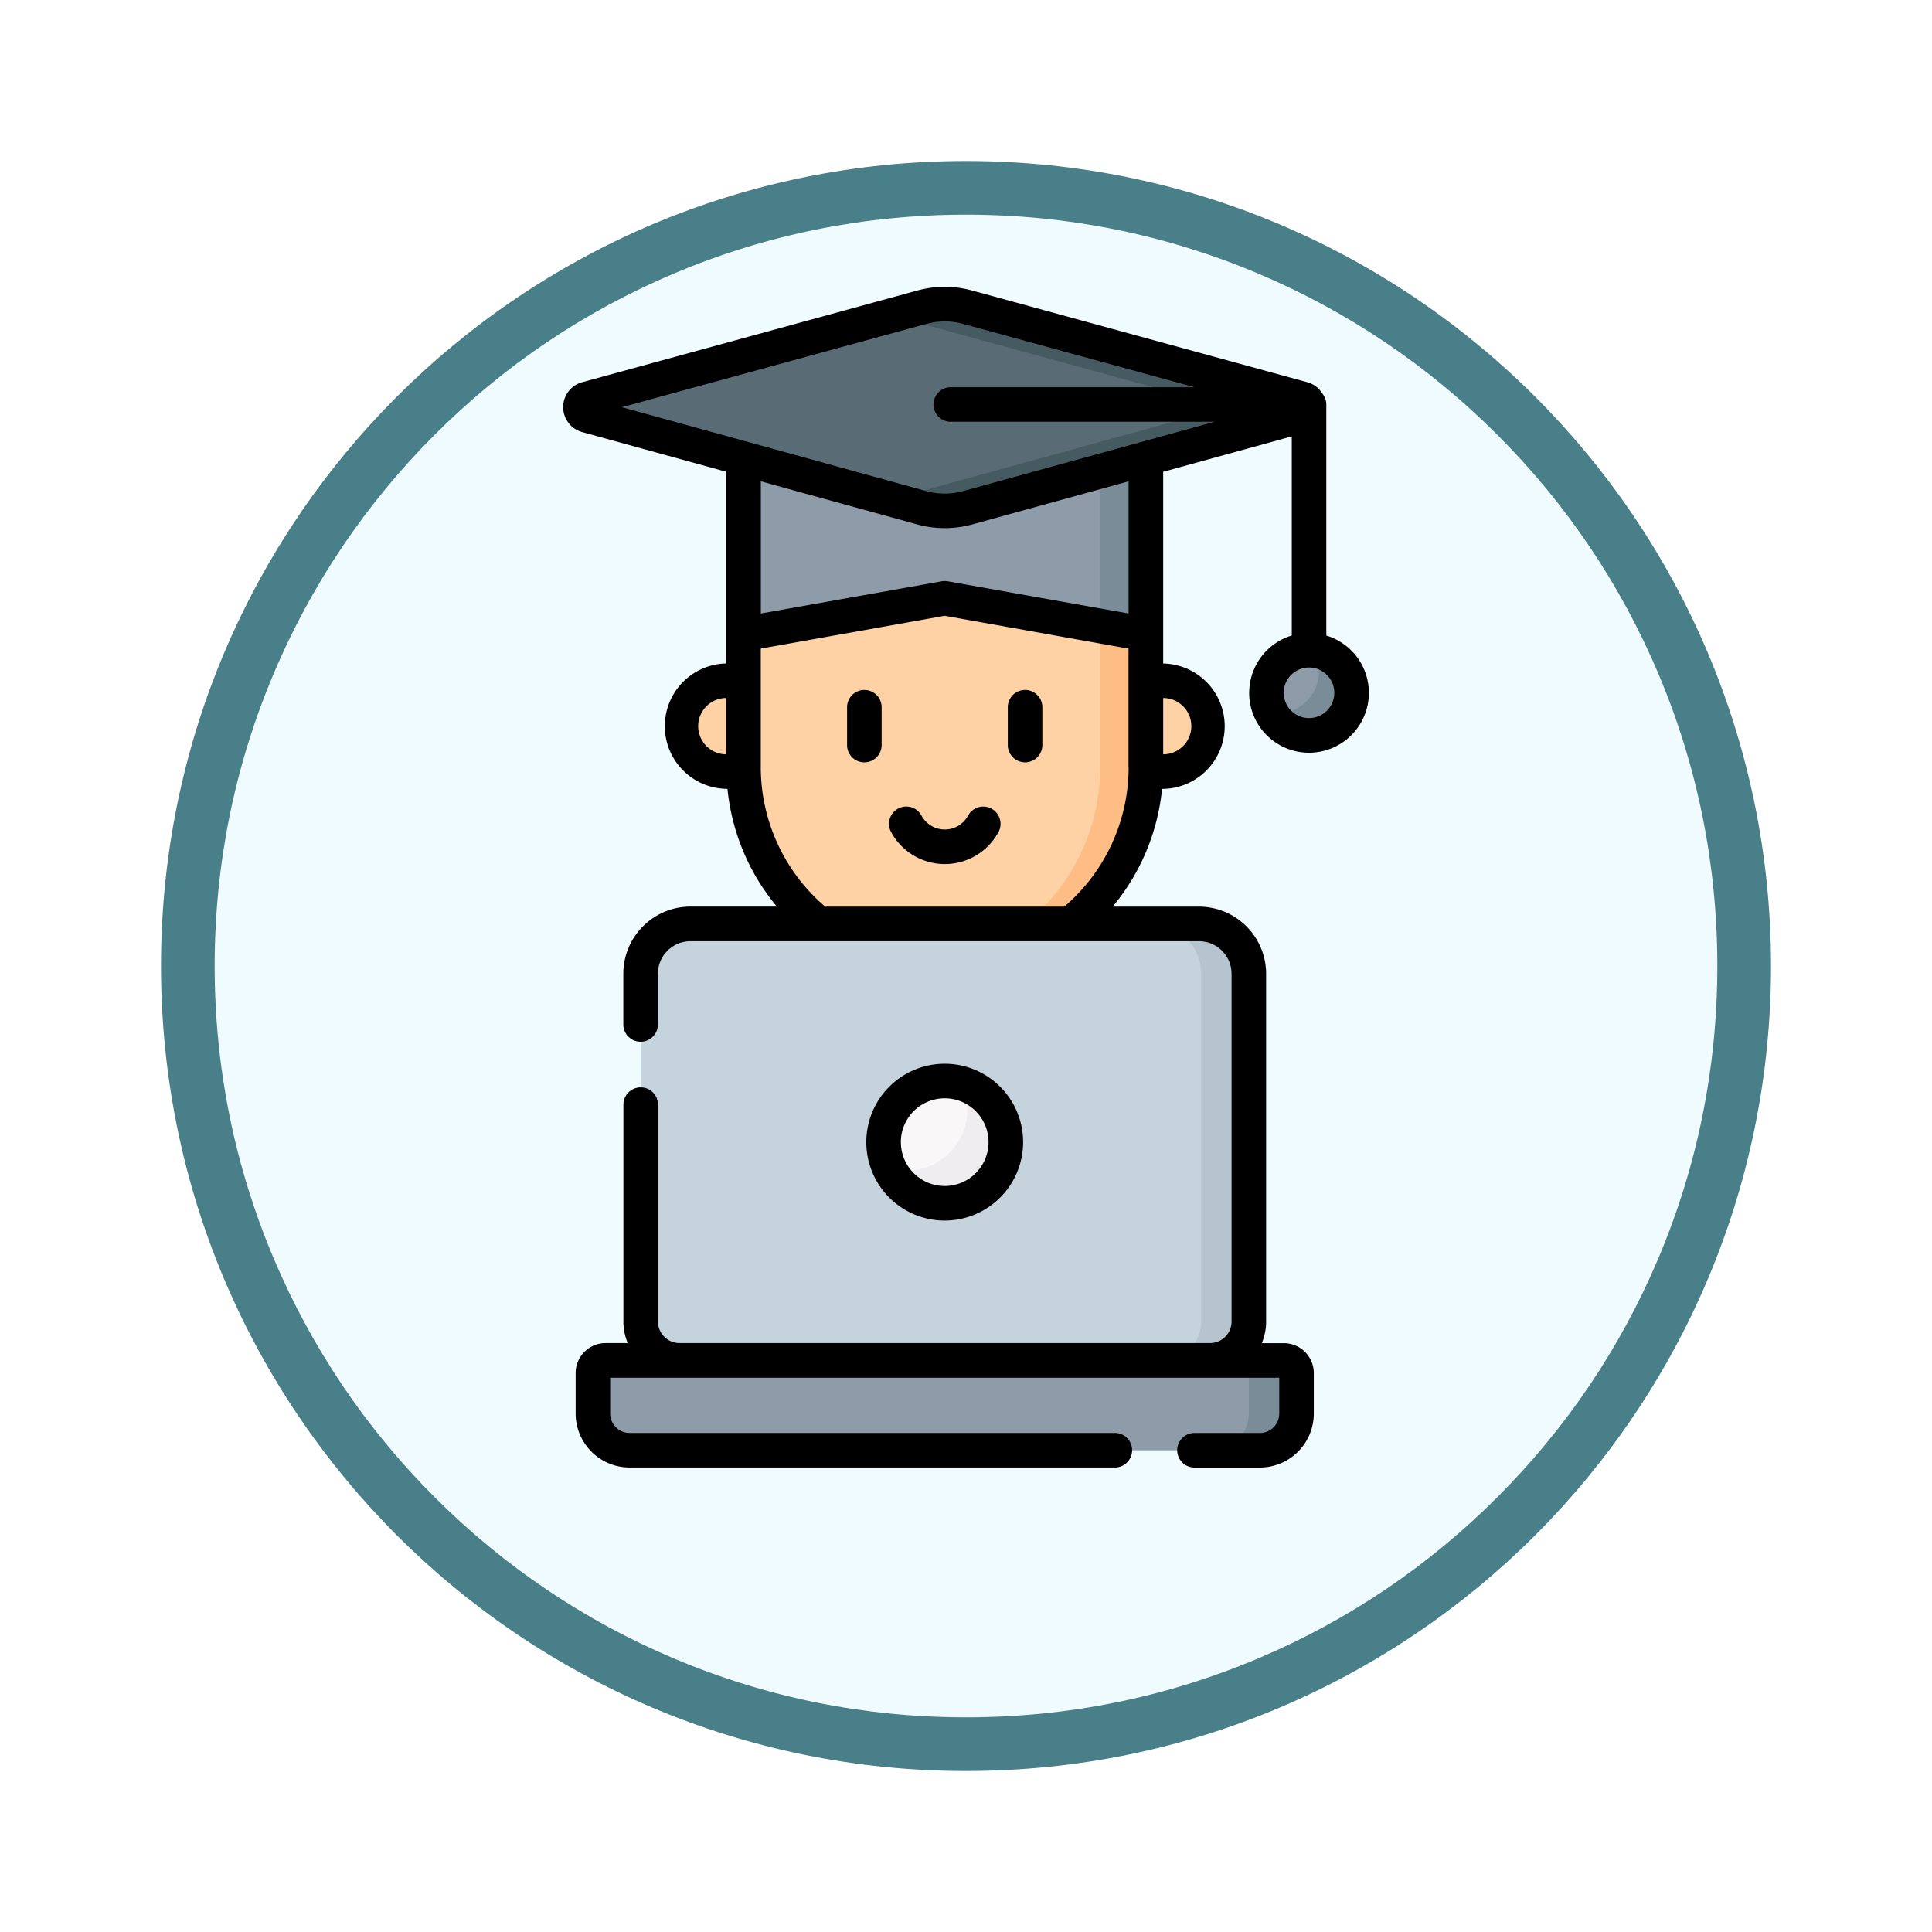 <svg xmlns="http://www.w3.org/2000/svg" xmlns:xlink="http://www.w3.org/1999/xlink" width="108" height="108" viewBox="0 0 108 108">
  <defs>
    <filter id="Trazado_904820" x="0" y="0" width="108" height="108" filterUnits="userSpaceOnUse">
      <feOffset dy="3" input="SourceAlpha"/>
      <feGaussianBlur stdDeviation="3" result="blur"/>
      <feFlood flood-opacity="0.161"/>
      <feComposite operator="in" in2="blur"/>
      <feComposite in="SourceGraphic"/>
    </filter>
  </defs>
  <g id="Grupo_1203287" data-name="Grupo 1203287" transform="translate(-608 -7011)">
    <g id="Grupo_1203060" data-name="Grupo 1203060" transform="translate(617 7017)">
      <g id="Grupo_1202051" data-name="Grupo 1202051" transform="translate(0 0)">
        <g id="Grupo_1173585" data-name="Grupo 1173585">
          <g id="Grupo_1173428" data-name="Grupo 1173428">
            <g id="Grupo_1171958" data-name="Grupo 1171958">
              <g id="Grupo_1167341" data-name="Grupo 1167341">
                <g id="Grupo_1166792" data-name="Grupo 1166792">
                  <g transform="matrix(1, 0, 0, 1, -9, -6)" filter="url(#Trazado_904820)">
                    <g id="Trazado_904820-2" data-name="Trazado 904820" transform="translate(9 6)" fill="#effbfe">
                      <path d="M 45 88.5 C 39.127 88.5 33.43 87.35 28.068 85.082 C 22.889 82.891 18.236 79.755 14.241 75.759 C 10.245 71.764 7.109 67.111 4.918 61.932 C 2.65 56.57 1.5 50.873 1.5 45 C 1.5 39.127 2.65 33.43 4.918 28.068 C 7.109 22.889 10.245 18.236 14.241 14.241 C 18.236 10.245 22.889 7.109 28.068 4.918 C 33.43 2.65 39.127 1.5 45 1.5 C 50.873 1.5 56.57 2.65 61.932 4.918 C 67.111 7.109 71.764 10.245 75.759 14.241 C 79.755 18.236 82.891 22.889 85.082 28.068 C 87.35 33.43 88.5 39.127 88.5 45 C 88.5 50.873 87.35 56.57 85.082 61.932 C 82.891 67.111 79.755 71.764 75.759 75.759 C 71.764 79.755 67.111 82.891 61.932 85.082 C 56.57 87.35 50.873 88.5 45 88.5 Z" stroke="none"/>
                      <path d="M 45 3 C 39.329 3 33.829 4.11 28.653 6.299 C 23.652 8.415 19.16 11.443 15.302 15.302 C 11.443 19.16 8.415 23.652 6.299 28.653 C 4.11 33.829 3 39.329 3 45 C 3 50.671 4.11 56.171 6.299 61.347 C 8.415 66.348 11.443 70.84 15.302 74.698 C 19.16 78.557 23.652 81.585 28.653 83.701 C 33.829 85.89 39.329 87 45 87 C 50.671 87 56.171 85.89 61.347 83.701 C 66.348 81.585 70.84 78.557 74.698 74.698 C 78.557 70.84 81.585 66.348 83.701 61.347 C 85.89 56.171 87 50.671 87 45 C 87 39.329 85.89 33.829 83.701 28.653 C 81.585 23.652 78.557 19.16 74.698 15.302 C 70.84 11.443 66.348 8.415 61.347 6.299 C 56.171 4.11 50.671 3 45 3 M 45 -7.62939453125e-06 C 69.853 -7.62939453125e-06 90 20.147 90 45 C 90 69.853 69.853 90 45 90 C 20.147 90 -7.62939453125e-06 69.853 -7.62939453125e-06 45 C -7.62939453125e-06 20.147 20.147 -7.62939453125e-06 45 -7.62939453125e-06 Z" stroke="none" fill="#497f88"/>
                    </g>
                  </g>
                </g>
              </g>
            </g>
          </g>
        </g>
      </g>
    </g>
    <g id="graduacion" transform="translate(558.103 7027.035)">
      <g id="Grupo_1203269" data-name="Grupo 1203269" transform="translate(91.463 14.873)">
        <path id="Trazado_1043023" data-name="Trazado 1043023" d="M159.69,118.878v8.577a11.244,11.244,0,1,0,22.488,0v-8.577l-11.244-3.4Z" transform="translate(-159.69 -115.482)" fill="#fed2a4"/>
      </g>
      <g id="Grupo_1203270" data-name="Grupo 1203270" transform="translate(101.431 17.498)">
        <path id="Trazado_1043024" data-name="Trazado 1043024" d="M249.606,136.629v8.578a11.245,11.245,0,0,1-11.244,11.244,10.929,10.929,0,0,1-1.276-.073,11.242,11.242,0,0,0,9.966-11.171v-9.349Z" transform="translate(-237.086 -135.858)" fill="#ffbd86"/>
      </g>
      <g id="Grupo_1203271" data-name="Grupo 1203271" transform="translate(113.951 22.018)">
        <path id="Trazado_1043025" data-name="Trazado 1043025" d="M335.245,176.034h-.951v-5.08h.951a2.54,2.54,0,1,1,0,5.08Z" transform="translate(-334.294 -170.954)" fill="#fed2a4"/>
      </g>
      <g id="Grupo_1203272" data-name="Grupo 1203272" transform="translate(87.972 22.018)">
        <path id="Trazado_1043026" data-name="Trazado 1043026" d="M135.125,176.034h.951v-5.08h-.951a2.54,2.54,0,1,0,0,5.08Z" transform="translate(-132.585 -170.954)" fill="#fed2a4"/>
      </g>
      <g id="Grupo_1203275" data-name="Grupo 1203275" transform="translate(91.463 9.624)">
        <g id="Grupo_1203273" data-name="Grupo 1203273" transform="translate(0 0)">
          <path id="Trazado_1043027" data-name="Trazado 1043027" d="M170.934,74.722H159.69v9.79L170.934,82.5l11.244,2.007v-9.79Z" transform="translate(-159.69 -74.722)" fill="#8d9ca8"/>
        </g>
        <g id="Grupo_1203274" data-name="Grupo 1203274" transform="translate(19.934)">
          <path id="Trazado_1043028" data-name="Trazado 1043028" d="M317.021,74.72v9.79l-2.554-.456V74.72Z" transform="translate(-314.467 -74.72)" fill="#7a8c98"/>
        </g>
      </g>
      <g id="Grupo_1203276" data-name="Grupo 1203276" transform="translate(82.343 0.966)">
        <path id="Trazado_1043029" data-name="Trazado 1043029" d="M129.253,12.8,110.519,7.671a4.843,4.843,0,0,0-2.556,0L89.23,12.8a.479.479,0,0,0,0,.924l18.726,5.16a4.843,4.843,0,0,0,2.573,0l18.726-5.16A.479.479,0,0,0,129.253,12.8Z" transform="translate(-88.877 -7.499)" fill="#596c76"/>
      </g>
      <g id="Grupo_1203277" data-name="Grupo 1203277" transform="translate(99.724 0.966)">
        <path id="Trazado_1043030" data-name="Trazado 1043030" d="M246.823,13.724,228.1,18.884a4.835,4.835,0,0,1-2.572,0l-1.7-.468,17.029-4.692a.479.479,0,0,0,0-.924L223.828,8.141l1.7-.467a4.856,4.856,0,0,1,2.557,0L246.823,12.8A.479.479,0,0,1,246.823,13.724Z" transform="translate(-223.828 -7.503)" fill="#465a61"/>
      </g>
      <g id="Grupo_1203278" data-name="Grupo 1203278" transform="translate(120.691 20.313)">
        <circle id="Elipse_12611" data-name="Elipse 12611" cx="2.38" cy="2.38" r="2.38" fill="#8d9ca8"/>
      </g>
      <g id="Grupo_1203279" data-name="Grupo 1203279" transform="translate(120.989 20.328)">
        <path id="Trazado_1043031" data-name="Trazado 1043031" d="M393.4,160.2a2.38,2.38,0,0,1-4.462,1.151,2.27,2.27,0,0,0,.262.015,2.38,2.38,0,0,0,2.38-2.38,2.354,2.354,0,0,0-.3-1.151A2.378,2.378,0,0,1,393.4,160.2Z" transform="translate(-388.939 -157.835)" fill="#7a8c98"/>
      </g>
      <g id="Grupo_1203280" data-name="Grupo 1203280" transform="translate(85.707 35.61)">
        <path id="Trazado_1043032" data-name="Trazado 1043032" d="M146.828,300.9H117.169a2.17,2.17,0,0,1-2.17-2.17V279.278a2.787,2.787,0,0,1,2.787-2.787h28.425A2.787,2.787,0,0,1,149,279.278v19.447A2.171,2.171,0,0,1,146.828,300.9Z" transform="translate(-114.999 -276.491)" fill="#c5d3dd"/>
      </g>
      <g id="Grupo_1203281" data-name="Grupo 1203281" transform="translate(114.253 35.61)">
        <path id="Trazado_1043033" data-name="Trazado 1043033" d="M342.094,279.277v19.447a2.171,2.171,0,0,1-2.17,2.171h-2.666a2.171,2.171,0,0,0,2.17-2.171V279.277a2.786,2.786,0,0,0-2.787-2.787h2.666A2.787,2.787,0,0,1,342.094,279.277Z" transform="translate(-336.641 -276.49)" fill="#b6c4cf"/>
      </g>
      <g id="Grupo_1203282" data-name="Grupo 1203282" transform="translate(83.041 60.015)">
        <path id="Trazado_1043034" data-name="Trazado 1043034" d="M131.582,471H96.348a2.049,2.049,0,0,1-2.049-2.049v-2.263a.709.709,0,0,1,.708-.708h37.915a.709.709,0,0,1,.708.708v2.263A2.049,2.049,0,0,1,131.582,471Z" transform="translate(-94.299 -465.977)" fill="#8d9ca8"/>
      </g>
      <g id="Grupo_1203283" data-name="Grupo 1203283" transform="translate(117.657 60.015)">
        <path id="Trazado_1043035" data-name="Trazado 1043035" d="M367.786,466.688v2.263A2.049,2.049,0,0,1,365.737,471h-2.666a2.049,2.049,0,0,0,2.049-2.049v-2.263a.708.708,0,0,0-.708-.708h2.666A.708.708,0,0,1,367.786,466.688Z" transform="translate(-363.071 -465.98)" fill="#7a8c98"/>
      </g>
      <g id="Grupo_1203284" data-name="Grupo 1203284" transform="translate(99.29 44.395)">
        <circle id="Elipse_12612" data-name="Elipse 12612" cx="3.417" cy="3.417" r="3.417" transform="translate(0)" fill="#f9f7f8"/>
      </g>
      <g id="Grupo_1203285" data-name="Grupo 1203285" transform="translate(99.621 44.525)">
        <path id="Trazado_1043036" data-name="Trazado 1043036" d="M229.534,349a3.417,3.417,0,0,1-6.5,1.468,3.368,3.368,0,0,0,.931.13,3.418,3.418,0,0,0,3.418-3.417,3.378,3.378,0,0,0-.332-1.468A3.416,3.416,0,0,1,229.534,349Z" transform="translate(-223.031 -345.71)" fill="#efedef"/>
      </g>
      <g id="Grupo_1203286" data-name="Grupo 1203286" transform="translate(81.377 0)">
        <path id="Trazado_1043037" data-name="Trazado 1043037" d="M205.579,174.965a.966.966,0,0,0-.966.966v2.115a.966.966,0,0,0,1.932,0v-2.115A.966.966,0,0,0,205.579,174.965Z" transform="translate(-188.741 -152.431)"/>
        <path id="Trazado_1043038" data-name="Trazado 1043038" d="M275.337,179.011a.966.966,0,0,0,.966-.966v-2.115a.966.966,0,0,0-1.932,0v2.115A.966.966,0,0,0,275.337,179.011Z" transform="translate(-249.515 -152.431)"/>
        <path id="Trazado_1043039" data-name="Trazado 1043039" d="M224.58,225.963a.966.966,0,0,0-1.705.908,3.412,3.412,0,0,0,6.011.025.966.966,0,0,0-1.7-.922,1.48,1.48,0,0,1-2.608-.011Z" transform="translate(-204.552 -196.414)"/>
        <path id="Trazado_1043040" data-name="Trazado 1043040" d="M119.726,22.693a3.346,3.346,0,1,0,4.312-3.2V6.576a.96.96,0,0,0-.2-.581,1.434,1.434,0,0,0-.868-.664L104.24.206a5.812,5.812,0,0,0-3.066,0L82.441,5.332a1.445,1.445,0,0,0,0,2.787L90.5,10.34V21.052a3.506,3.506,0,0,0,.015,7.011h.048a12.157,12.157,0,0,0,2.761,6.581H88.495A3.758,3.758,0,0,0,84.741,38.4v2.832a.966.966,0,1,0,1.932,0V38.4a1.823,1.823,0,0,1,1.821-1.821H116.92a1.824,1.824,0,0,1,1.822,1.821V57.844a1.206,1.206,0,0,1-1.2,1.2H87.878a1.206,1.206,0,0,1-1.2-1.2V45.715a.966.966,0,1,0-1.932,0V57.844a3.119,3.119,0,0,0,.241,1.2H83.75a1.676,1.676,0,0,0-1.674,1.674v2.263A3.019,3.019,0,0,0,85.09,66h27.126a.966.966,0,1,0,0-1.932H85.09a1.084,1.084,0,0,1-1.083-1.083V60.981h37.4v2.006a1.084,1.084,0,0,1-1.083,1.083H116.67a.966.966,0,1,0,0,1.932h3.654a3.019,3.019,0,0,0,3.015-3.015V60.723a1.676,1.676,0,0,0-1.674-1.674h-1.232a3.119,3.119,0,0,0,.241-1.2V38.4a3.758,3.758,0,0,0-3.753-3.753h-4.826a12.155,12.155,0,0,0,2.761-6.581h.048a3.506,3.506,0,0,0,.015-7.011V10.34l7.189-1.981V19.49a3.351,3.351,0,0,0-2.38,3.2ZM90.5,26.132a1.574,1.574,0,0,1,0-3.148Zm24.42-3.148a1.574,1.574,0,0,1,0,3.148Zm-1.932,3.862a10.252,10.252,0,0,1-3.595,7.8H96.025a10.254,10.254,0,0,1-3.6-7.8V20.223l10.278-1.835,10.278,1.835v6.624ZM92.429,18.26V10.872l8.735,2.407a5.809,5.809,0,0,0,3.086,0l8.735-2.407V18.26l-10.108-1.8a.964.964,0,0,0-.339,0Zm11.308-6.843a3.879,3.879,0,0,1-2.06,0L84.661,6.728l17.023-4.658a3.88,3.88,0,0,1,2.046,0L116.671,5.61H103.045a.966.966,0,0,0,0,1.932H117.8Zm19.334,9.862a1.414,1.414,0,1,1-1.414,1.414A1.416,1.416,0,0,1,123.071,21.279Z" transform="translate(-81.377 0)"/>
        <path id="Trazado_1043041" data-name="Trazado 1043041" d="M221.725,341.584a4.383,4.383,0,1,0-4.383,4.383A4.388,4.388,0,0,0,221.725,341.584Zm-6.835,0a2.451,2.451,0,1,1,2.451,2.451A2.454,2.454,0,0,1,214.891,341.584Z" transform="translate(-196.012 -293.772)"/>
      </g>
    </g>
  </g>
</svg>
